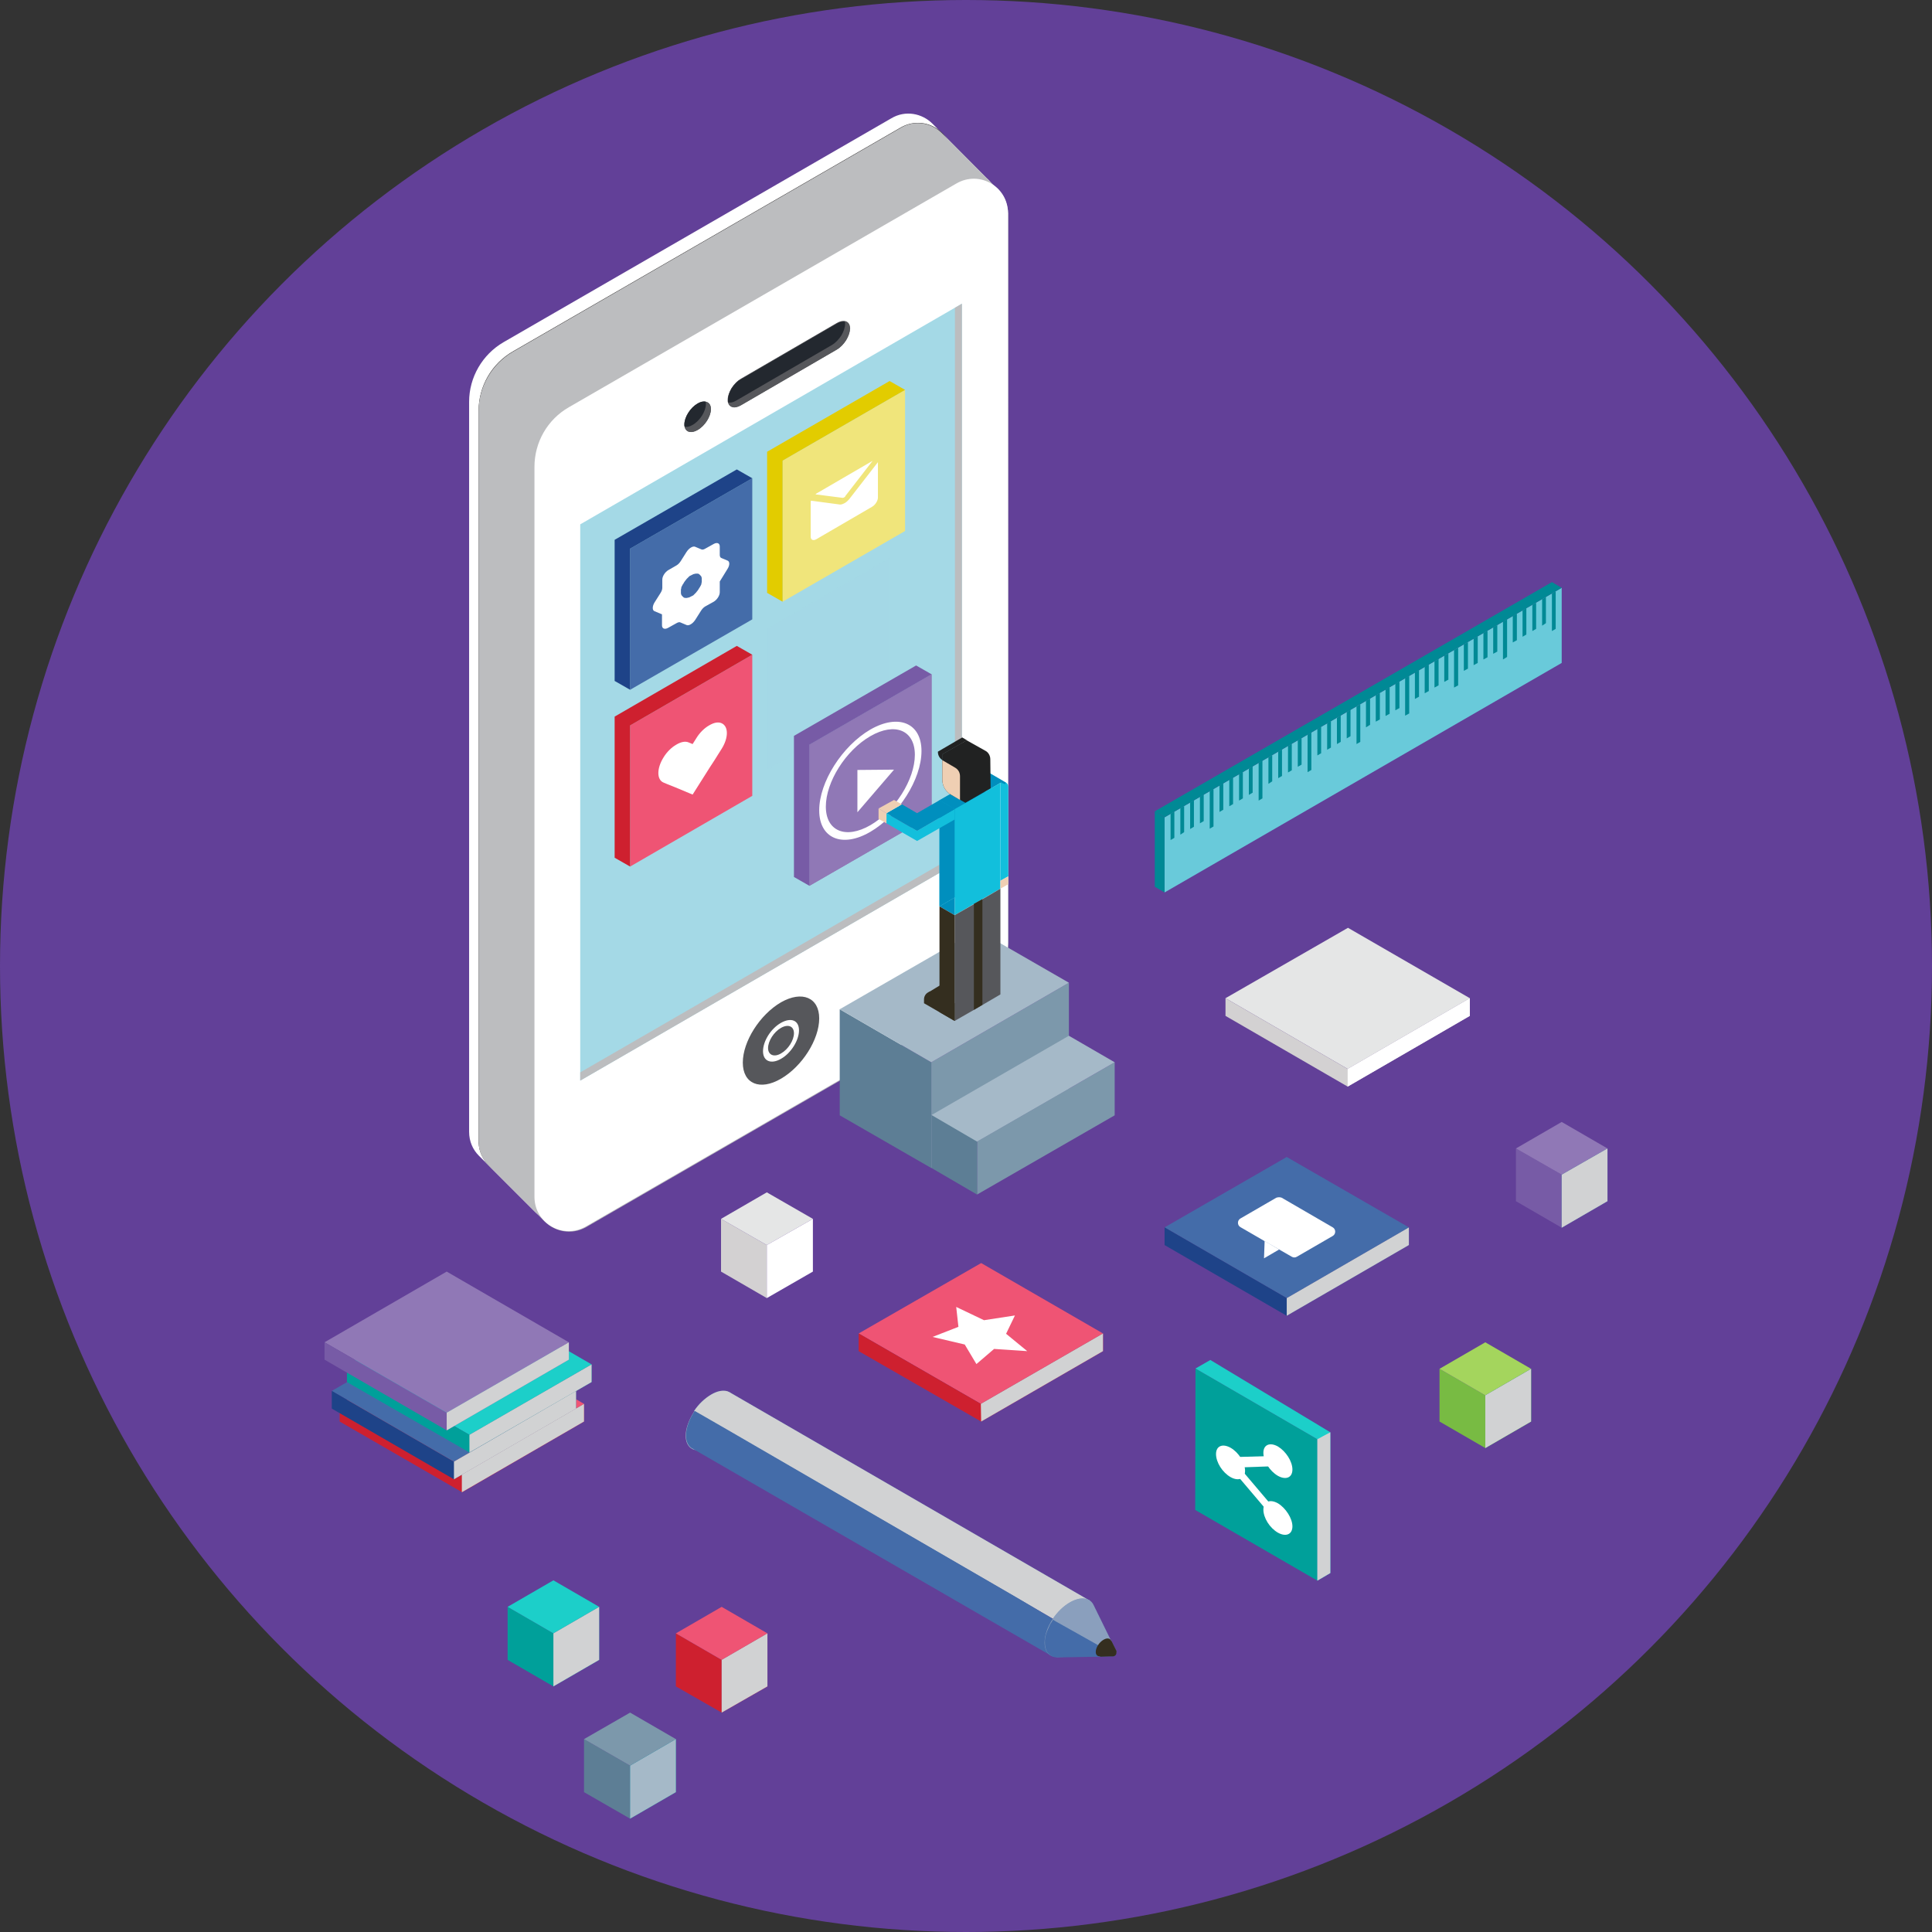 <?xml version="1.0" encoding="utf-8"?>
<!-- Generator: Adobe Illustrator 20.0.0, SVG Export Plug-In . SVG Version: 6.00 Build 0)  -->
<svg version="1.1" id="Layer_1" xmlns="http://www.w3.org/2000/svg" xmlns:xlink="http://www.w3.org/1999/xlink" x="0px" y="0px"
	 viewBox="0 0 612 612" style="enable-background:new 0 0 612 612;" xml:space="preserve">
<rect x="0" y="0" width="612" height="612" fill="#333333" stroke="none"/>
<style type="text/css">
	.st0{fill:#624098;}
	.st1{clip-path:url(#SVGID_2_);}
	.st2{fill:#FFFFFF;}
	.st3{fill:#221F1F;}
	.st4{fill:#BCBDBF;}
	.st5{fill:#56575B;}
	.st6{fill:#A4D9E6;}
	.st7{fill:#EF5474;}
	.st8{fill:#CE202F;}
	.st9{fill:#446CA9;}
	.st10{fill:#1E4388;}
	.st11{fill:#F0E57B;}
	.st12{fill:#E2CC00;}
	.st13{opacity:0.75;}
	.st14{fill:#121820;}
	.st15{fill:#7C98AB;}
	.st16{fill:#5D7E95;}
	.st17{fill:#A5B9C8;}
	.st18{fill:#1CCFC9;}
	.st19{fill:#00A09A;}
	.st20{fill:#9078B6;}
	.st21{fill:#775BA6;}
	.st22{fill:#12BFDC;}
	.st23{fill:#69CADA;}
	.st24{fill:#008995;}
	.st25{fill:#D1D2D3;}
	.st26{opacity:0.5;fill:#D1D2D3;}
	.st27{opacity:0.25;fill:#446CA9;}
	.st28{fill:#342E1F;}
	.st29{fill:#D3D1D2;}
	.st30{fill:#E5E6E6;}
	.st31{fill:#78BB43;}
	.st32{fill:#A4D55D;}
	.st33{opacity:0.5;fill:#A4D9E6;}
	.st34{fill:#008FBE;}
	.st35{opacity:0.25;fill:#008FBE;}
	.st36{opacity:0.25;}
	.st37{fill:#EFCFB3;}
	.st38{fill:#212222;}
</style>
<circle class="st0" cx="306" cy="306" r="306"/>
<g>
	<defs>
		<circle id="SVGID_1_" cx="306" cy="306" r="306"/>
	</defs>
	<clipPath id="SVGID_2_">
		<use xlink:href="#SVGID_1_"  style="overflow:visible;"/>
	</clipPath>
	<g class="st1">
		<path class="st2" d="M313.7,57.6L313.7,57.6L313.7,57.6c-0.4-0.5-0.8-0.9-1.3-1.3l-17-17.1c-3.3-3.3-8.6-4.4-13.1-1.7l-122.8,70.9
			c-6.7,3.9-10.9,11.1-10.9,18.9v231.2c0,3.1,1.2,5.7,3.1,7.6l0,0l0.1,0.1c0,0,0.1,0.1,0.1,0.1l17.7,17.7l0,0
			c3.3,3.2,8.5,4.3,13.1,1.7l122.8-70.9c6.7-3.9,10.9-11.1,10.9-18.9V64.5C316.2,61.8,315.2,59.4,313.7,57.6z"/>
		<path class="st3" d="M290.7,299.9l-122.8,70.9c-7.3,4.2-16.3-1-16.3-9.4V130.2c0-7.8,4.1-15,10.9-18.9l122.8-70.9
			c7.3-4.2,16.3,1,16.3,9.4v231.2C301.5,288.8,297.4,296,290.7,299.9z"/>
		<path class="st4" d="M316.7,60.6L316.7,60.6L316.7,60.6c-0.4-0.5-0.8-0.9-1.3-1.3l-17-17.1c-3.3-3.3-8.6-4.4-13.1-1.7l-122.8,70.9
			c-6.7,3.9-10.9,11.1-10.9,18.9v231.2c0,3.1,1.2,5.7,3.1,7.6l0,0l0.1,0.1c0,0,0.1,0.1,0.1,0.1l17.7,17.7l0,0
			c3.3,3.2,8.5,4.3,13.1,1.7l122.8-70.9c6.7-3.9,10.9-11.1,10.9-18.9V67.6C319.2,64.9,318.3,62.5,316.7,60.6z"/>
		<path class="st2" d="M308.4,317.6l-122.8,70.9c-7.3,4.2-16.3-1-16.3-9.4V147.9c0-7.8,4.1-15,10.9-18.9l122.8-70.9
			c7.3-4.2,16.3,1,16.3,9.4v231.2C319.2,306.6,315.1,313.7,308.4,317.6z"/>
		<g>
			<path class="st5" d="M265.1,110.7l-30.3,17.6c-2.3,1.3-4.2,0.6-4.2-1.8l0,0c0-2.3,1.9-5.3,4.2-6.6l30.3-17.6
				c2.3-1.3,4.2-0.6,4.2,1.8l0,0C269.2,106.4,267.4,109.4,265.1,110.7z"/>
			<path class="st5" d="M225.2,129.6c0,2.3-1.9,5.3-4.2,6.6c-2.3,1.3-4.2,0.6-4.2-1.8c0-2.3,1.9-5.3,4.2-6.6
				C223.3,126.5,225.2,127.3,225.2,129.6z"/>
		</g>
		<g>
			<path class="st5" d="M269.2,104.1c0,1.2-0.5,2.5-1.2,3.7c-0.8,1.2-1.8,2.3-3,3l-30.3,17.6c-2,1.2-3.7,0.7-4.1-0.9c0,0,0,0,0,0
				c-0.1-0.2-0.1-0.5-0.1-0.8c0-1.2,0.5-2.5,1.2-3.7c0.8-1.2,1.8-2.3,3-2.9l30.3-17.6c1-0.6,1.8-0.7,2.5-0.6
				C268.6,101.9,269.2,102.8,269.2,104.1z"/>
			<path class="st5" d="M225.2,129.6c0,2.3-1.9,5.3-4.2,6.6c-2,1.2-3.7,0.7-4.1-0.9c-0.1-0.2-0.1-0.5-0.1-0.8c0-2.3,1.9-5.3,4.2-6.6
				c1-0.6,1.8-0.7,2.5-0.6h0C224.5,127.4,225.2,128.2,225.2,129.6z"/>
		</g>
		<path class="st5" d="M259.5,322.6c0,6.7-5.4,15.2-12.1,19.1c-6.7,3.9-12.1,1.6-12.1-5.1s5.4-15.2,12.1-19.1
			C254.1,313.7,259.5,316,259.5,322.6z"/>
		<path class="st2" d="M253.1,326.4c0,3.1-2.5,7.2-5.7,9c-3.1,1.8-5.7,0.8-5.7-2.4s2.5-7.2,5.7-9
			C250.6,322.2,253.1,323.2,253.1,326.4z"/>
		<path class="st5" d="M251.5,327.3c0,2.2-1.8,5.1-4.1,6.4c-2.2,1.3-4.1,0.5-4.1-1.7c0-2.2,1.8-5.1,4.1-6.4
			C249.7,324.3,251.5,325.1,251.5,327.3z"/>
		<polygon class="st6" points="304.7,96.2 304.7,272.4 183.8,342.3 183.8,166.1 		"/>
		<polygon class="st4" points="302.5,273.7 304.7,272.4 304.7,96.2 302.5,97.5 		"/>
		<polygon class="st4" points="183.8,342.3 183.8,339.7 304.7,269.8 304.7,272.4 		"/>
		<g>
			<g>
				<polygon class="st7" points="199.6,229.8 238.3,207.4 238.3,252.1 199.6,274.5 				"/>
				<polygon class="st8" points="238.3,207.4 233.4,204.6 194.7,227 194.7,271.7 199.6,274.5 199.6,229.8 				"/>
			</g>
			<path class="st2" d="M228.6,229.1c-1.1-0.5-2.5-0.2-4,0.7c-1.4,0.8-2.9,2.2-4,4l-1.2,1.9l-1.2-0.5c-1.1-0.5-2.5-0.2-4,0.7
				c-1.4,0.8-2.9,2.2-4,4c-2.2,3.5-2.2,7.1,0,8l1.2,0.5l1,0.4l1.5,0.6l5.5,2.3l5.5-8.7l1.5-2.3l1-1.6l1.2-1.9
				C230.8,233.7,230.8,230.1,228.6,229.1z"/>
		</g>
		<g>
			<g>
				<polygon class="st9" points="199.6,173.8 238.3,151.5 238.3,196.2 199.6,218.5 				"/>
				<polygon class="st10" points="238.3,151.5 233.4,148.7 194.7,171 194.7,215.7 199.6,218.5 199.6,173.8 				"/>
				<path class="st2" d="M230.5,177.6l-1.9-0.8c-0.4-0.1-0.6-0.5-0.6-1v-2.7c0-1-0.8-1.4-1.9-0.8l-2.7,1.5c-0.5,0.3-1,0.4-1.3,0.2
					l-1.9-0.8c-0.7-0.3-1.9,0.4-2.7,1.6l-1.9,3c-0.4,0.6-0.8,1-1.3,1.3l-2.6,1.5c-1,0.6-1.9,1.9-1.9,3v2.6c0,0.5-0.2,1.1-0.6,1.7
					l-1.9,3c-0.7,1.2-0.7,2.4,0,2.7l2.4,1l0,0v3.5c0,1,0.8,1.4,1.9,0.8l2.7-1.5c0.5-0.3,1-0.4,1.3-0.2l1.9,0.8
					c0.7,0.3,1.9-0.4,2.7-1.6l1.9-3c0.4-0.6,0.8-1,1.3-1.3l2.7-1.5c1-0.6,1.9-1.9,1.9-3v-3.4l0,0l2.4-3.9
					C231.2,179.1,231.2,177.9,230.5,177.6z M222.3,183.9c0,0.1,0,0.1,0,0.2c0,0.1,0,0.1,0,0.2c0,0.1,0,0.2-0.1,0.4
					c0,0.1,0,0.1,0,0.2c0,0.2-0.1,0.3-0.2,0.5c0,0.1,0,0.1-0.1,0.2c-0.1,0.1-0.1,0.3-0.2,0.4c0,0,0,0.1-0.1,0.1
					c-0.2,0.4-0.4,0.7-0.7,1.1c0,0-0.1,0.1-0.1,0.1c-0.1,0.1-0.2,0.3-0.3,0.4c0,0-0.1,0.1-0.1,0.1c-0.1,0.1-0.3,0.3-0.4,0.4
					c0,0-0.1,0.1-0.1,0.1c-0.1,0.1-0.2,0.2-0.3,0.3c-0.1,0-0.1,0.1-0.2,0.1c-0.1,0-0.1,0.1-0.2,0.1c-0.1,0-0.1,0.1-0.2,0.1
					c-0.1,0-0.1,0.1-0.2,0.1c-0.1,0-0.1,0.1-0.2,0.1c-0.1,0-0.1,0.1-0.2,0.1c-0.1,0-0.2,0.1-0.3,0.1c0,0-0.1,0-0.1,0
					c-0.1,0-0.3,0.1-0.4,0.1c0,0-0.1,0-0.1,0c-0.1,0-0.2,0-0.3,0c0,0-0.1,0-0.1,0c-0.3,0-0.5-0.1-0.7-0.3c0,0,0,0-0.1-0.1
					c-0.1-0.1-0.1-0.1-0.2-0.2c0,0,0-0.1-0.1-0.1c-0.1-0.1-0.1-0.2-0.2-0.3c0,0,0-0.1,0-0.1c0-0.1-0.1-0.2-0.1-0.3
					c0-0.1,0-0.1,0-0.2c0-0.1,0-0.1,0-0.2c0-0.1,0-0.1,0-0.2c0-0.1,0-0.1,0-0.2c0-0.1,0-0.1,0-0.2c0-0.1,0-0.1,0-0.2
					c0-0.1,0-0.2,0.1-0.4c0-0.1,0-0.1,0-0.2c0-0.2,0.1-0.3,0.2-0.5c0-0.1,0-0.1,0.1-0.2c0.1-0.1,0.1-0.3,0.2-0.4c0,0,0-0.1,0.1-0.1
					c0.2-0.4,0.4-0.7,0.7-1.1c0,0,0.1-0.1,0.1-0.1c0.1-0.1,0.2-0.3,0.3-0.4c0,0,0.1-0.1,0.1-0.1c0.1-0.1,0.3-0.3,0.4-0.4
					c0,0,0.1-0.1,0.1-0.1c0.1-0.1,0.2-0.2,0.3-0.3c0.1,0,0.1-0.1,0.2-0.1c0.1,0,0.1-0.1,0.2-0.1c0.1,0,0.1-0.1,0.2-0.1
					c0.1,0,0.1-0.1,0.2-0.1c0.1,0,0.1-0.1,0.2-0.1c0.1,0,0.1-0.1,0.2-0.1c0.1,0,0.2-0.1,0.3-0.1c0,0,0.1,0,0.1,0
					c0.1,0,0.3-0.1,0.4-0.1c0,0,0.1,0,0.1,0c0.1,0,0.2,0,0.3,0c0,0,0.1,0,0.1,0c0.3,0,0.5,0.1,0.7,0.3c0,0,0,0,0.1,0.1
					c0.1,0.1,0.1,0.1,0.2,0.2c0,0,0,0.1,0.1,0.1c0.1,0.1,0.1,0.2,0.2,0.3c0,0,0,0.1,0,0.1c0,0.1,0.1,0.2,0.1,0.3c0,0.1,0,0.1,0,0.2
					c0,0.1,0,0.1,0,0.2c0,0.1,0,0.1,0,0.2C222.3,183.8,222.3,183.9,222.3,183.9z"/>
			</g>
			<g>
				<g>
					<polygon class="st11" points="247.9,145.9 286.7,123.5 286.7,168.2 247.9,190.6 					"/>
					<polygon class="st12" points="286.7,123.5 281.8,120.7 243,143.1 243,187.8 247.9,190.6 247.9,145.9 					"/>
				</g>
				<path class="st2" d="M266.9,157.7l-8.6-1.1c0.1-0.1,0.2-0.1,0.2-0.2l17.7-10.3c0.1,0,0.2-0.1,0.2-0.1l-8.6,11.1
					C267.7,157.5,267.2,157.7,266.9,157.7z"/>
				<path class="st2" d="M278.1,146.9v10.7c0,1-0.8,2.3-1.8,2.9l-17.7,10.3c-1,0.6-1.8,0.2-1.8-0.8v-10.7c0-0.2,0-0.5,0.1-0.7l9,1.2
					c0.5,0.1,1-0.1,1.6-0.4s1.1-0.8,1.6-1.4l9-11.6C278.1,146.5,278.1,146.7,278.1,146.9z"/>
			</g>
		</g>
		<g class="st13">
			<path class="st14" d="M267.7,102.6c0,1.2-0.5,2.5-1.2,3.7c-0.8,1.2-1.8,2.3-3,3l-30.3,17.6c-1,0.6-1.8,0.7-2.5,0.6c0,0,0,0,0,0
				c-0.1-0.2-0.1-0.5-0.1-0.8c0-1.2,0.5-2.5,1.2-3.7c0.8-1.2,1.8-2.3,3-2.9l30.3-17.6c1-0.6,1.8-0.7,2.5-0.6
				C267.7,102,267.7,102.3,267.7,102.6z"/>
			<path class="st14" d="M223.6,128c0,2.3-1.9,5.3-4.2,6.6c-1,0.6-1.8,0.7-2.5,0.6c-0.1-0.2-0.1-0.5-0.1-0.8c0-2.3,1.9-5.3,4.2-6.6
				c1-0.6,1.8-0.7,2.5-0.6h0C223.6,127.4,223.6,127.7,223.6,128z"/>
		</g>
		<g>
			<polygon class="st15" points="295,370 295,336.5 338.6,311.3 338.6,344.9 			"/>
			<polygon class="st16" points="266,353.3 295,370 295,336.5 266,319.7 			"/>
			<polygon class="st17" points="266,319.7 309.6,294.6 338.6,311.3 295,336.5 			"/>
		</g>
		<g>
			<polygon class="st15" points="309.5,378.4 309.5,361.6 353.1,336.5 353.1,353.3 			"/>
			<polygon class="st16" points="295.1,370 309.5,378.4 309.5,361.6 295.1,353.2 			"/>
			<polygon class="st17" points="295.1,353.2 338.6,328.1 353.1,336.5 309.5,361.6 			"/>
		</g>
		<g>
			<g>
				<g>
					<polygon class="st7" points="107.6,444.7 146.4,422.4 185,444.7 146.3,467.1 					"/>
					<polygon class="st8" points="107.6,444.7 107.6,450.3 146.4,472.7 185,450.3 185,444.7 146.3,467.1 					"/>
				</g>
			</g>
			<g>
				<g>
					<polygon class="st9" points="105.1,440.6 143.8,418.3 182.5,440.6 143.8,463 					"/>
					<polygon class="st10" points="105.1,440.6 105.1,446.2 143.8,468.6 182.5,446.2 182.5,440.6 143.8,463 					"/>
				</g>
			</g>
			<g>
				<g>
					<polygon class="st18" points="109.9,432.2 148.7,409.8 187.4,432.2 148.7,454.5 					"/>
					<polygon class="st19" points="109.9,432.2 109.9,437.8 148.7,460.1 187.4,437.8 187.4,432.2 148.7,454.5 					"/>
				</g>
			</g>
			<g>
				<g>
					<polygon class="st20" points="102.8,425.2 141.5,402.8 180.2,425.2 141.5,447.5 					"/>
					<polygon class="st21" points="102.8,425.2 102.8,430.7 141.5,453.1 180.2,430.7 180.2,425.2 141.5,447.5 					"/>
				</g>
			</g>
		</g>
		<path class="st22" d="M319.4,277.6l-2.5,1.4V248l0.2-0.1c1-0.6,2.3,0.1,2.3,1.3V277.6z"/>
		<g>
			<g>
				<polygon class="st23" points="494.7,210 368.9,282.7 368.9,258.9 494.7,186.2 				"/>
				<g>
					<polygon class="st24" points="372,265.4 370.8,266.1 370.8,257.8 372,257.1 					"/>
					<polygon class="st24" points="375.1,263.6 373.9,264.4 373.9,256 375.1,255.3 					"/>
					<polygon class="st24" points="378.2,261.9 377,262.6 377,254.2 378.2,253.5 					"/>
					<polygon class="st24" points="381.3,260.1 380.1,260.8 380.1,252.4 381.3,251.7 					"/>
					<polygon class="st24" points="387.5,256.5 386.3,257.2 386.3,248.8 387.5,248.1 					"/>
					<polygon class="st24" points="390.6,254.7 389.4,255.4 389.4,247 390.6,246.3 					"/>
					<polygon class="st24" points="393.7,252.9 392.5,253.6 392.5,245.2 393.7,244.5 					"/>
					<polygon class="st24" points="396.8,251.1 395.6,251.8 395.6,243.5 396.8,242.7 					"/>
					<polygon class="st24" points="403,247.5 401.8,248.3 401.8,239.9 403,239.2 					"/>
					<polygon class="st24" points="406.1,245.8 404.9,246.5 404.9,238.1 406.1,237.4 					"/>
					<polygon class="st24" points="409.2,244 408,244.7 408,236.3 409.2,235.6 					"/>
					<polygon class="st24" points="412.3,242.2 411.1,242.9 411.1,234.5 412.3,233.8 					"/>
					<polygon class="st24" points="418.5,238.6 417.3,239.3 417.3,230.9 418.5,230.2 					"/>
					<polygon class="st24" points="421.6,236.8 420.4,237.5 420.4,229.1 421.6,228.4 					"/>
					<polygon class="st24" points="424.7,235 423.5,235.7 423.5,227.4 424.7,226.6 					"/>
					<polygon class="st24" points="427.8,233.2 426.6,233.9 426.6,225.6 427.8,224.8 					"/>
					<polygon class="st24" points="434,229.6 432.7,230.4 432.7,222 434,221.3 					"/>
					<polygon class="st24" points="437.1,227.9 435.8,228.6 435.8,220.2 437.1,219.5 					"/>
					<polygon class="st24" points="440.2,226.1 438.9,226.8 438.9,218.4 440.2,217.7 					"/>
					<polygon class="st24" points="443.3,224.3 442,225 442,216.6 443.3,215.9 					"/>
					<polygon class="st24" points="449.5,220.7 448.2,221.4 448.2,213 449.5,212.3 					"/>
					<polygon class="st24" points="452.6,218.9 451.3,219.6 451.3,211.2 452.6,210.5 					"/>
					<polygon class="st24" points="455.7,217.1 454.4,217.8 454.4,209.5 455.7,208.7 					"/>
					<polygon class="st24" points="458.8,215.3 457.5,216 457.5,207.7 458.8,207 					"/>
					<polygon class="st24" points="465,211.8 463.7,212.5 463.7,204.1 465,203.4 					"/>
					<polygon class="st24" points="468.1,210 466.8,210.7 466.8,202.3 468.1,201.6 					"/>
					<polygon class="st24" points="471.2,208.2 469.9,208.9 469.9,200.5 471.2,199.8 					"/>
					<polygon class="st24" points="474.3,206.4 473,207.1 473,198.7 474.3,198 					"/>
					<polygon class="st24" points="480.5,202.8 479.2,203.5 479.2,195.1 480.5,194.4 					"/>
					<polygon class="st24" points="483.5,201 482.3,201.7 482.3,193.4 483.5,192.6 					"/>
					<polygon class="st24" points="486.6,199.2 485.4,199.9 485.4,191.6 486.6,190.9 					"/>
					<polygon class="st24" points="489.7,197.4 488.5,198.2 488.5,189.8 489.7,189.1 					"/>
					<g>
						<polygon class="st24" points="384.4,261.8 383.2,262.5 383.2,250.6 384.4,249.9 						"/>
						<polygon class="st24" points="399.9,252.9 398.7,253.6 398.7,241.7 399.9,240.9 						"/>
						<polygon class="st24" points="415.4,243.9 414.2,244.6 414.2,232.7 415.4,232 						"/>
						<polygon class="st24" points="430.9,235 429.7,235.7 429.7,223.8 430.9,223.1 						"/>
						<polygon class="st24" points="446.4,226 445.1,226.7 445.1,214.8 446.4,214.1 						"/>
						<polygon class="st24" points="461.9,217.1 460.6,217.8 460.6,205.9 461.9,205.2 						"/>
						<polygon class="st24" points="477.4,208.1 476.1,208.9 476.1,196.9 477.4,196.2 						"/>
						<polygon class="st24" points="492.8,199.2 491.6,199.9 491.6,188 492.8,187.3 						"/>
					</g>
				</g>
			</g>
			<polygon class="st24" points="491.6,184.4 365.8,257 368.9,258.9 494.7,186.2 			"/>
			<polygon class="st24" points="365.8,257 368.9,258.9 368.9,282.7 365.8,280.9 			"/>
		</g>
		<g>
			<g>
				<path class="st17" d="M233.3,445.3c0,2.5-1.1,5.3-2.8,7.8c0,0,0,0.1-0.1,0.1c-1.4,2-3.2,3.8-5.2,4.9c-2.2,1.3-4.3,1.6-5.7,1l0,0
					l-0.7-0.4c-1-0.8-1.6-2.1-1.6-3.9c0-2.4,1.1-5.2,2.7-7.7c0,0,0,0,0-0.1c1.4-2.1,3.3-3.9,5.3-5.1c2-1.2,3.8-1.5,5.2-1.1
					c0.3,0.1,0.5,0.2,0.7,0.3l0.5,0.3C232.7,442.1,233.3,443.4,233.3,445.3z"/>
				<path class="st9" d="M345.1,506.9l-10.7,6.4l-0.8-0.5l-11.9-6.9l-91.2-52.8l-10.6-6.1c0,0,0,0,0-0.1c1.4-2.1,3.3-3.9,5.3-5.1
					c2-1.2,3.8-1.5,5.2-1.1l0.7,0.3l0.5,0.3l113.2,65.5L345.1,506.9z"/>
				<path class="st25" d="M345.1,506.9l-10.7,6.4l-0.8-0.5l-11.9-6.9l-91.2-52.8l-10.6-6.1c0,0,0,0,0-0.1c1.4-2.1,3.3-3.9,5.3-5.1
					c2-1.2,3.8-1.5,5.2-1.1l0.7,0.3l0.5,0.3l113.2,65.5L345.1,506.9z"/>
				<path class="st9" d="M333.6,512.9L333.6,512.9l-0.5,11.7v0l-0.1-0.1l-113.4-65.5l0,0l-0.7-0.4c-1-0.8-1.6-2.1-1.6-3.9
					c0-2.4,1.1-5.2,2.7-7.7c0,0,0,0,0-0.1l10.6,6.1l91.2,52.9L333.6,512.9z"/>
				<path class="st9" d="M353.6,522.9l-1.6-3.2c0,0,0-0.1-0.1-0.1l-5.4-11l-0.2-0.4h0c-1.2-2.2-4.1-2.5-7.4-0.6
					c-2.1,1.2-4,3.1-5.4,5.2h0v0c-1.6,2.4-2.6,5.1-2.6,7.5c0,3,1.6,4.6,4.1,4.6v0l13.3-0.3h0.1l0.3,0l3.8-0.1c0.3,0,0.6-0.1,0.8-0.4
					c0.1-0.1,0.1-0.1,0.1-0.2c0-0.1,0.1-0.1,0.1-0.2C353.7,523.6,353.7,523.3,353.6,522.9z"/>
				<path class="st26" d="M353.6,522.9l-1.6-3.2c0,0,0-0.1-0.1-0.1l-5.4-11l-0.2-0.4h0c-1.2-2.2-4.1-2.5-7.4-0.6
					c-2.1,1.2-4,3.1-5.4,5.2h0v0c-1.6,2.4-2.6,5.1-2.6,7.5c0,3,1.6,4.6,4.1,4.6v0l13.3-0.3h0.1l0.3,0l3.8-0.1c0.3,0,0.6-0.1,0.8-0.4
					c0.1-0.1,0.1-0.1,0.1-0.2c0-0.1,0.1-0.1,0.1-0.2C353.7,523.6,353.7,523.3,353.6,522.9z"/>
			</g>
			<path class="st9" d="M353.5,524.1c0,0.1-0.1,0.1-0.1,0.2c-0.2,0.2-0.5,0.4-0.8,0.4l-1,0l-3.1,0.1h0v0h-0.1L335,525v0
				c-0.7,0-1.4-0.1-1.9-0.4c0,0-0.1,0-0.1-0.1c-1.3-0.7-2-2.1-2-4.2c0-0.3,0-0.6,0-0.8v0c0-0.2,0.1-0.5,0.1-0.7
				c0.1-0.7,0.3-1.4,0.6-2.1c0-0.1,0-0.1,0.1-0.2c0.1-0.2,0.2-0.5,0.3-0.7c0,0,0,0,0,0c0.1-0.3,0.3-0.6,0.4-0.9
				c0.1-0.3,0.3-0.6,0.5-0.9c0,0,0,0,0.1-0.1c0.1-0.2,0.3-0.5,0.4-0.7c0,0,0.1-0.1,0.1-0.1v0h0l0.8,0.5l9.8,5.5l3.9,2.2l0.4,0.2
				l2.9,1.6L353.5,524.1z"/>
			<path class="st27" d="M353.5,524.1c0,0.1-0.1,0.1-0.1,0.2c-0.2,0.2-0.5,0.4-0.8,0.4l-1,0l-3.1,0.1h0v0h-0.1L335,525v0
				c-0.7,0-1.4-0.1-1.9-0.4c0,0-0.1,0-0.1-0.1c-1.3-0.7-2-2.1-2-4.2c0-0.3,0-0.6,0-0.8v0c0-0.2,0.1-0.5,0.1-0.7
				c0.1-0.7,0.3-1.4,0.6-2.1c0-0.1,0-0.1,0.1-0.2c0.1-0.2,0.2-0.5,0.3-0.7c0,0,0,0,0,0c0.1-0.3,0.3-0.6,0.4-0.9
				c0.1-0.3,0.3-0.6,0.5-0.9c0,0,0,0,0.1-0.1c0.1-0.2,0.3-0.5,0.4-0.7c0,0,0.1-0.1,0.1-0.1v0h0l0.8,0.5l9.8,5.5l3.9,2.2l0.4,0.2
				l2.9,1.6L353.5,524.1z"/>
			<path class="st28" d="M353.6,523.9c0,0.1-0.1,0.1-0.1,0.2h0c0,0.1-0.1,0.1-0.1,0.2c-0.2,0.2-0.5,0.4-0.8,0.4l-1,0l-3.1,0.1h0v0
				l0-3.5v-0.1l3.6-1.4l1.6,3.2C353.7,523.3,353.7,523.6,353.6,523.9z"/>
			<path class="st28" d="M352.1,520.4c0,1.4-1.1,3.1-2.5,3.9c-1.4,0.8-2.5,0.3-2.5-1c0-1.4,1.1-3.1,2.5-3.9
				C351,518.6,352.1,519.1,352.1,520.4z"/>
		</g>
		<g>
			<polygon class="st19" points="160.8,525.8 160.8,509 175.3,517.4 175.3,534.2 			"/>
			<polygon class="st18" points="160.8,509 175.3,500.6 189.8,509 175.3,517.4 			"/>
			<polygon class="st19" points="175.3,517.4 189.8,509 189.8,525.8 175.3,534.2 			"/>
			<polygon class="st25" points="175.3,517.4 189.8,509 189.8,525.8 175.3,534.2 			"/>
		</g>
		<polygon class="st29" points="228.4,402.8 228.4,386.1 242.9,394.4 242.9,411.2 		"/>
		<polygon class="st30" points="228.4,386.1 242.9,377.7 257.5,386.1 242.9,394.4 		"/>
		<polygon class="st2" points="242.9,394.4 257.5,386.1 257.5,402.8 242.9,411.2 		"/>
		<g>
			<polygon class="st31" points="456,450.3 456,433.6 470.5,442 470.5,458.7 			"/>
			<polygon class="st32" points="456,433.6 470.5,425.2 485,433.6 470.5,442 			"/>
			<polygon class="st19" points="470.5,442 485,433.6 485,450.3 470.5,458.7 			"/>
			<polygon class="st31" points="470.5,442 485,433.6 485,450.3 470.5,458.7 			"/>
			<polygon class="st25" points="470.5,442 485,433.6 485,450.3 470.5,458.7 			"/>
		</g>
		<g>
			<polygon class="st21" points="480.2,380.5 480.2,363.8 494.7,372.1 494.7,388.9 			"/>
			<polygon class="st20" points="480.2,363.8 494.7,355.4 509.2,363.8 494.7,372.1 			"/>
			<polygon class="st19" points="494.7,372.1 509.2,363.8 509.2,380.5 494.7,388.9 			"/>
			<polygon class="st21" points="494.7,372.1 509.2,363.8 509.2,380.5 494.7,388.9 			"/>
			<polygon class="st25" points="494.7,372.1 509.2,363.8 509.2,380.5 494.7,388.9 			"/>
		</g>
		<g>
			<polygon class="st16" points="185,567.7 185,550.9 199.6,559.3 199.6,576.1 			"/>
			<polygon class="st15" points="185,550.9 199.6,542.5 214.1,550.9 199.6,559.3 			"/>
			<polygon class="st19" points="199.6,559.3 214.1,550.9 214.1,567.7 199.6,576.1 			"/>
			<polygon class="st17" points="199.6,559.3 214.1,550.9 214.1,567.7 199.6,576.1 			"/>
		</g>
		<g>
			<polygon class="st8" points="214.1,534.2 214.1,517.4 228.6,525.8 228.6,542.5 			"/>
			<polygon class="st7" points="214.1,517.4 228.6,509 243.1,517.4 228.6,525.8 			"/>
			<polygon class="st8" points="228.6,525.8 243.1,517.4 243.1,534.2 228.6,542.5 			"/>
			<polygon class="st25" points="228.6,525.8 243.1,517.4 243.1,534.2 228.6,542.5 			"/>
		</g>
		<g>
			<g>
				<g>
					<polygon class="st7" points="272,422.4 310.8,400.1 349.4,422.4 310.7,444.7 					"/>
					<polygon class="st8" points="272,422.4 272,428 310.8,450.3 349.4,428 349.4,422.4 310.7,444.7 					"/>
				</g>
				<polygon class="st2" points="321.5,416.7 318.7,422.5 325.4,428 314.9,427.3 309.3,432.1 305.6,425.9 295.4,423.5 303.6,420.3 
					302.9,414 311.7,418.2 				"/>
			</g>
			<polygon class="st25" points="310.7,444.7 310.8,450.3 349.4,428 349.4,422.4 			"/>
		</g>
		<g>
			<g>
				<polygon class="st9" points="368.9,388.8 407.6,366.5 446.3,388.8 407.6,411.2 				"/>
				<polygon class="st10" points="368.9,388.8 368.9,394.4 407.6,416.8 446.3,394.4 446.3,388.8 407.6,411.2 				"/>
			</g>
			<path class="st2" d="M406,379.4l16.2,9.4c1,0.6,1,2.1,0,2.7l-11.4,6.6c-0.5,0.3-1.1,0.3-1.6,0l-8.7-5l-7.6-4.4
				c-1-0.6-1-2.1,0-2.7l11.4-6.6C404.9,379.2,405.5,379.2,406,379.4z"/>
			<polygon class="st2" points="400.4,398.6 405.2,395.8 400.6,393.1 			"/>
			<polygon class="st25" points="407.6,411.2 407.6,416.8 446.3,394.4 446.3,388.8 			"/>
		</g>
		<polygon class="st30" points="388.2,316.2 427,293.9 465.6,316.2 426.9,338.6 		"/>
		<polygon class="st29" points="388.2,316.2 388.2,321.8 426.9,344.2 465.6,321.8 465.6,316.2 426.9,338.6 		"/>
		<polygon class="st2" points="426.9,338.6 426.9,344.2 465.6,321.8 465.6,316.2 		"/>
		<g>
			<g>
				<polygon class="st19" points="417.3,500.7 378.6,478.3 378.7,433.5 417.3,455.9 				"/>
				<path class="st2" d="M409.4,465.5c0,2.6-2.1,3.4-4.6,2c-2.6-1.5-4.6-4.7-4.6-7.3c0-2.6,2.1-3.4,4.6-2
					C407.3,459.7,409.4,462.9,409.4,465.5z"/>
				<path class="st2" d="M409.4,483.5c0,2.6-2.1,3.4-4.6,2c-2.6-1.5-4.6-4.7-4.6-7.3c0-2.6,2.1-3.4,4.6-2
					C407.3,477.7,409.4,481,409.4,483.5z"/>
				<path class="st2" d="M394.4,465.9c0,2.6-2.1,3.4-4.6,2c-2.6-1.5-4.6-4.7-4.6-7.3s2.1-3.4,4.6-2
					C392.4,460.1,394.4,463.3,394.4,465.9z"/>
				<polygon class="st2" points="390.8,464.9 389.3,461.6 403.8,461.2 405.3,464.4 				"/>
				<polygon class="st2" points="403.8,481.4 389.3,464.3 390.8,462.7 405.3,479.8 				"/>
				<polygon class="st18" points="378.7,433.5 383.4,430.8 421.4,453.7 421.4,498.3 417.3,500.7 417.3,455.9 				"/>
			</g>
			<polygon class="st25" points="417.3,455.9 421.4,453.7 421.4,498.3 417.3,500.7 			"/>
		</g>
		<polygon class="st25" points="141.5,453.1 141.5,447.5 180.2,425.2 180.2,430.7 		"/>
		<polygon class="st25" points="148.7,460.1 148.7,454.5 187.4,432.2 187.4,437.8 		"/>
		<polygon class="st25" points="143.8,468.6 143.8,463 182.5,440.6 182.5,446.2 		"/>
		<polygon class="st25" points="146.3,472.7 146.3,467.1 185,444.7 185,450.3 		"/>
		<polygon class="st33" points="243.1,199.1 281.8,176.8 281.8,221.5 243.1,243.8 		"/>
		<g>
			<g>
				<polygon class="st20" points="256.4,235.9 295.1,213.6 295.1,258.3 256.4,280.6 				"/>
				<polygon class="st20" points="256.4,235.9 295.1,213.6 295.1,258.3 256.4,280.6 				"/>
				<polygon class="st21" points="295.1,213.6 290.2,210.8 251.5,233.1 251.5,277.8 256.4,280.6 256.4,235.9 				"/>
			</g>
			<path class="st2" d="M275.7,231.1c-8.9,5.2-16.2,16.6-16.2,25.6c0,8.9,7.3,12,16.2,6.8c8.9-5.2,16.2-16.6,16.2-25.6
				C291.9,229,284.6,226,275.7,231.1z M275.7,261.4c-7.8,4.5-14.1,1.9-14.1-5.9c0-7.8,6.3-17.8,14.1-22.3c7.8-4.5,14.1-1.9,14.1,5.9
				C289.8,246.9,283.5,256.9,275.7,261.4z"/>
			<polygon class="st2" points="283.2,243.8 271.6,257.3 271.6,243.9 			"/>
		</g>
		<g>
			<polygon class="st34" points="318.6,247.9 317.8,247.4 313,244.6 312.1,245.2 307.2,248 312.1,250.8 316.9,248 316.9,248 
				317.1,247.9 318.4,248.4 			"/>
			<polygon class="st35" points="318.6,247.9 317.8,247.4 313,244.6 312.1,245.2 307.2,248 312.1,250.8 316.9,248 316.9,248 
				317.1,247.9 318.4,248.4 			"/>
			<polygon class="st22" points="302.4,256.3 302.4,289.9 316.9,281.5 316.9,248 			"/>
			<polygon class="st22" points="297.6,253.5 297.6,287.1 312.1,278.7 312.1,245.2 			"/>
			<polygon class="st5" points="302.4,289.9 302.4,323.4 309.9,319.1 309.9,285.6 			"/>
			<polygon class="st5" points="309.9,285.6 309.9,319.1 316.9,315 316.9,281.5 			"/>
			<g>
				<polyline class="st34" points="297.6,253.5 297.6,287.1 302.4,284.3 302.4,256.3 				"/>
				<polygon class="st34" points="302.4,284.3 302.4,284.3 297.6,287.1 302.4,289.9 				"/>
			</g>
			<polygon class="st28" points="311.2,318.3 308.5,319.9 308.5,286.3 311.2,284.8 			"/>
			<polygon class="st22" points="302.4,256.3 290.5,263.2 280.8,257.6 280.8,260.8 290.5,266.4 302.4,259.6 			"/>
			<g>
				<polyline class="st34" points="307.2,248 297.6,253.5 302.4,256.3 312.1,250.8 				"/>
				<polygon class="st34" points="285.7,254.8 280.8,257.6 290.5,263.2 302.4,256.3 297.6,253.5 290.5,257.6 				"/>
			</g>
			<g class="st36">
				<polygon class="st34" points="308.6,247.2 297.6,253.5 302.4,256.3 312.1,250.8 				"/>
				<polygon class="st34" points="285.7,254.8 280.8,257.6 290.5,263.2 302.4,256.3 297.6,253.5 290.5,257.6 				"/>
			</g>
			<polygon class="st37" points="283.2,253.4 285.7,254.8 280.8,257.6 278.3,256.1 			"/>
			<polygon class="st37" points="280.8,257.6 278.3,256.1 278.3,259.4 280.8,260.8 			"/>
			<polygon class="st37" points="316.9,281.5 319.4,280.1 319.4,277.6 316.9,279 			"/>
			<polygon class="st28" points="298.8,317.2 294,314.4 298.8,311.5 			"/>
			<path class="st28" d="M296.5,314.4l5.9,3.4v5.6l-9.7-5.6v-1.2C292.7,314.6,294.8,313.4,296.5,314.4z"/>
			<polygon class="st28" points="297.6,287.1 297.6,320.6 302.4,323.4 302.4,289.9 			"/>
			<path class="st38" d="M298.5,238.9l7.7-4.4l5.9,3.3c1,0.5,1.6,1.6,1.6,2.7l0.1,9.2l-8,4.6l-4.6-2.6c-1.7-1-2.7-2.8-2.7-4.7V238.9
				z"/>
			<path class="st37" d="M298.5,240.8l4.1,2.4c1,0.6,1.5,1.6,1.5,2.7v7.5l-2.9-1.7c-1.7-1-2.7-2.8-2.7-4.7V240.8z"/>
			<path class="st38" d="M298.5,238.9"/>
			<path class="st38" d="M304.8,233.6l-7.7,4.5v0.1c0,1.1,0.6,2.1,1.5,2.6l0,0v-1.9l7.7-4.4L304.8,233.6z"/>
		</g>
	</g>
</g>
</svg>
